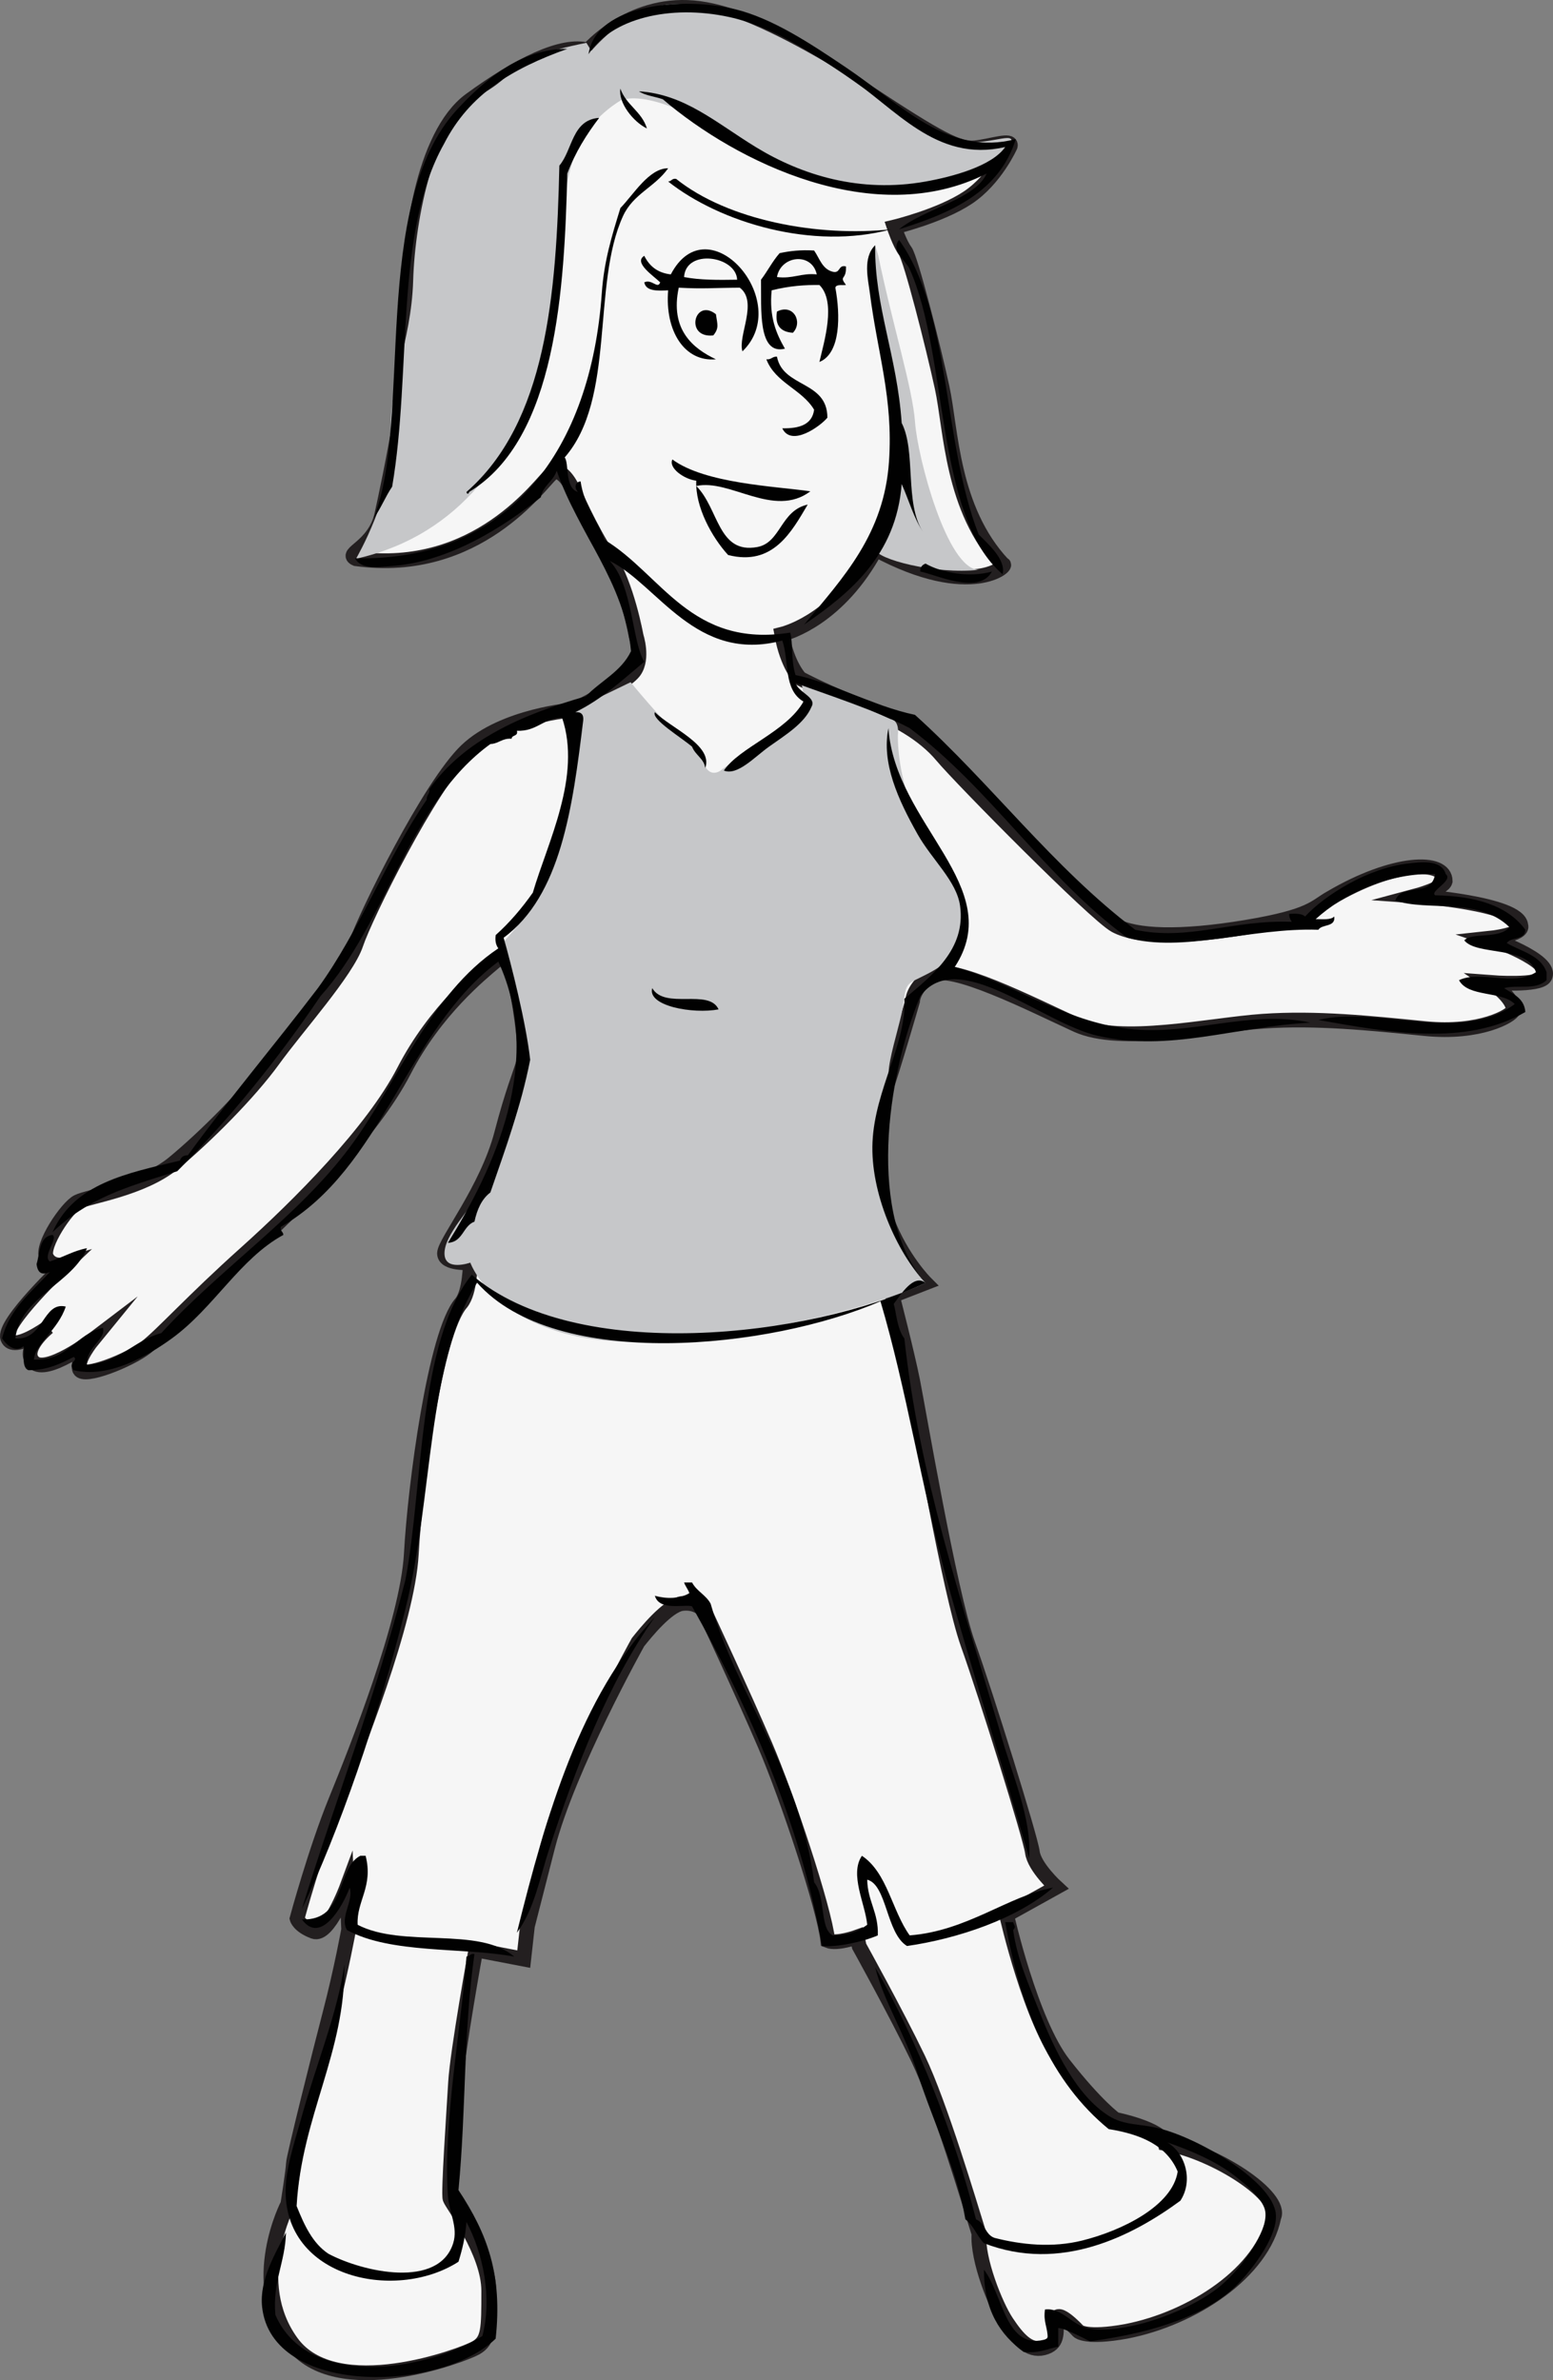 <?xml version="1.0" encoding="utf-8"?>
<!-- Generator: Adobe Illustrator 15.1.0, SVG Export Plug-In . SVG Version: 6.00 Build 0)  -->
<!DOCTYPE svg PUBLIC "-//W3C//DTD SVG 1.1//EN" "http://www.w3.org/Graphics/SVG/1.1/DTD/svg11.dtd">
<svg version="1.1" id="Layer_1" xmlns="http://www.w3.org/2000/svg" xmlns:xlink="http://www.w3.org/1999/xlink" x="0px" y="0px"
	 width="210.669px" height="322.937px" viewBox="0 0 210.669 322.937" enable-background="new 0 0 210.669 322.937"
	 xml:space="preserve">
<rect x="0" y="0" width="210.669" height="322.937" fill="#808080" stroke="none"/>
<path fill="#F6F6F6" stroke="#231F20" stroke-width="2" stroke-miterlimit="10" d="M63.797,13.56c-6.5,4.75-8.5,19.75-8,27.5
	s-3,24.25-4,28.75s-5.25,5.25-3.5,6c16.5,2.25,25-10.25,26.5-11.5s3,2.25,3,2.25s2.25,5.25,4.75,9s3.75,10.75,3.75,10.75
	s1,3-0.25,4.75s-8.25,5.25-8.25,5.25s-9.5,0.75-14.5,5.5s-13.75,22.5-15,26.25s-8,11.25-11.25,15.75s-9.25,10.5-13.5,14
	s-11.5,4.5-13,5.25s-5,6-4.25,7.5s2.5,1,2.5,1s-8.5,8-7.75,10s5.5-1.5,5.5-1.5s-3.75,3-2,4.75s8-3,8-3s-2.25,2.75-1.75,4
	s6.75-1.25,9-3s6.25-6.25,13.5-12.75c7.25-6.5,17.25-16.5,21.5-24.75s10.5-13.25,12.25-14.75s2.25,1,2.75,2.5s1.75,9.25,1.25,11
	s-1.5,4-3,9.75c-1.973,7.561-7.75,14.75-7.75,16.25s3.5,1.25,3.5,1.25s0,4-1.25,5.5c-3.5,4-6.25,24.75-6.75,34
	s-7.5,26.75-10.25,33.5s-5.25,16-5.25,16s0.25,1,2.25,1.75s4.5-6,4.5-6l0.25,5.75c0,0-1,5.5-2.5,11.25s-5,19.75-5,20.5
	s-0.75,5.5-0.75,5.5s-5.5,10.5,0.5,18.75s23.25,1.75,25,0.75s1.75-2.5,1.75-7.75s-5-11.75-5.25-12.5s0.5-11.5,0.75-15.75
	s2.75-18,2.75-18l6.5,1.25l0.5-4.5c0,0,0,0,2.75-10.75s12.25-27.75,12.25-27.75c1-1.25,4-5,6-5.25s3,1,3,1s5.25,11.25,8.25,18.25
	s8,22,8.5,26.5c1.25,0.5,4-0.5,4-0.5l0.25,1.25c0,0,5,9,8,15.25s7,19.75,8.25,23.75c-0.25,3.5,2.25,9.75,3.75,12s3,4,5,3.5
	s1.75-2,1.75-3.75s3,1.5,3,1.5s1,1,6.5,0c9-1.75,18.5-8,20-15.5c1.25-2.75-7.75-8.75-14.75-10c-0.5-2-6.75-3.25-6.75-3.25
	s-2.5-1.75-7-7.5s-7.75-20.25-7.75-20.25l6.75-3.75c0,0-3-2.75-3.25-4.75s-6.25-21.25-8.75-28.25s-6.75-32-7.5-35.75
	s-2.75-11.5-2.75-11.5l4.5-1.75c0,0-3.25-3.25-5.25-8.5c-2-5.25-1.25-14.75-0.25-17.5s3.75-12.25,3.75-12.25s0-1.75,2.5-3.5
	s13.75,4,19.75,6.75s18,0,25.25-0.5s14.5,0.25,22,1s11.75-1.75,12-2.5c0-1.75-3-3.75-3-3.75s6.5,0.5,7.25-0.75
	c1.25-2.25-7.5-5.25-7.5-5.25s4.75-0.5,4.25-1.75c-0.25-3-14.25-4-14.25-4s3.75-1,4-2c0-3-7-2.75-15.5,2.25
	c-2.25,1.25-2.5,2.5-11.5,4s-15,1.25-17.75-0.25s-21-20-23.5-23s-6.5-5.25-10.75-6.75s-8.5-3.75-8.5-3.75s-1.75-1.75-2.5-6
	c1-0.25,7.75-2.25,12.75-11.5c13,7,18.25,2,17.25,2c-7-7.5-7-18.25-8.25-24s-4.25-17.5-5-18.5s-1.5-3.25-1.5-3.25s6.25-1.5,10-4
	s5.75-7,5.75-7c0.25-1-2.5,0-4.75,0.25s-5-1.25-14.5-7.5c-4.25-2.75-15-10.75-23.75-11.5s-14.25,5.75-14.25,5.75
	C76.297,5.81,70.297,8.81,63.797,13.56z"/>
<path fill="#C6C7C9" d="M118.718,33.271c0,0-0.253,1.707-0.253,3.04s0,2.667,0.333,5.667s1.666,10,2.333,13.333s1.334,9-2.333,19.25
	c0,1.25,8,3.417,14,2.75c-4.334,0-8.334-15.333-8.667-20s-3-13-5-22.667"/>
<path fill="#C6C7C9" d="M48.297,75.81c29-6.5,27.75-45.25,28.25-48.25s0.75-9.75,7.75-14c4.25-1.25,12.25,3.25,16.25,6.25
	s19,6.5,23.5,6s12-3.75,13-6s-2-0.25-6.5-0.5s-15.25-9-18.75-11s-13-7.5-19.75-7.75c-5.725-0.212-10.508,4.805-11.833,6.339
	L79.547,5.81c-11.338,2.268-8.67,4.078-14.75,7.25c-5.75,3-8.5,16.5-8.75,25s-3.5,14.25-3,21.5S48.297,75.81,48.297,75.81z"/>
<path fill="#C6C7C9" d="M121.797,99.81c0,6.75,3.25,14,5.5,16.75s4.25,7,3.25,10.75s-6,5.25-7,6s-0.75,2-1.25,4.25
	s-1.75,6.25-1.75,8s-3,9-0.75,17c2.25,8,5.75,11.5,5.75,11.5s-10.75,5.5-34,7.75s-27.75-10.5-27.75-10.5s-3.5,1.25-3.5-1.25
	s3.25-5.75,5.75-9.5c2.5-3.75,5-11.25,5-14.5s-2.25-13-2.5-15.5s-0.25-2.75-0.25-2.75s3-3.25,4.25-5.5s3.5-13.5,4.75-17.5
	s0.5-8.5,0.5-8.5l7.75-3.75c0,0,4.5,5.5,5.75,6.25s3.25,3,4.25,5s2.5,0.5,2.5,0.5s10.25-7,10.75-8.5s-0.25-3.75-0.25-3.75l12.25,5.5
	C120.797,97.56,122.047,97.56,121.797,99.81z"/>
<g>
	<g>
		<path fill="#010101" d="M99.637,1.23c5.112,1.227,10.305,4.673,15.12,7.92c7.727,5.21,13.9,12.104,23.04,9.721
			c-2.211,7.148-8.706,10.013-15.84,12.24c3.429-2.813,10.341-4.059,11.88-7.561c-15.159,7.695-33.92-1.535-43.92-10.08
			c-1.06-0.381-2.386-0.495-3.24-1.08c6.201,0.399,10.397,4.225,15.84,7.561c6.237,3.823,14.158,6.268,23.04,4.68
			c3.673-0.658,8.992-2.086,10.801-4.68c-9.434,2.174-14.88-5.307-21.601-9.721c-4.906-3.222-10.117-6.677-15.84-7.92
			c-8.031-1.744-16.007,0.193-19.08,5.04C80.849,0.419,92.789-0.413,99.637,1.23z"/>
		<path fill="#010101" d="M87.757,17.43c-1.867-0.899-3.914-3.52-3.601-5.399C84.928,14.259,87.064,15.123,87.757,17.43z"/>
		<path fill="#010101" d="M209.799,132.988c-1.5,1.42-4.004,0.571-5.76,1.08c1.221,0.818,2.729,1.351,2.88,3.24
			c-8.101,4.683-18.497,2.785-28.08,1.08c8.027-2.006,19.249,3.332,26.641-2.16c-1.782-1.818-6.309-0.891-7.561-3.24
			c2.931-1.383,7.366,0.9,10.44-1.08c-1.162-3.644-8.059-2.213-9.722-4.319c1.009-1.14,4.771-0.122,6.12-1.8
			c-4.209-4.106-11.089-2.096-15.479-3.6c0.805-2.408,4.918-0.352,5.398-3.601c-6.236-0.197-12.427,2.663-16.199,6.12
			c0.957-0.004,2.057,0.136,2.521-0.36c0.185,1.505-1.652,0.987-2.16,1.8c-9.116-0.316-18.396,3.182-25.92,1.08
			c-11.138-8.181-18.488-20.152-29.521-28.439c-4.547-2.414-11.287-4.551-15.479-6.12c0.396,1.298,2.912,1.942,2.159,3.239
			c-0.94,2.24-3.524,3.809-5.76,5.4c-1.949,1.387-4.291,3.981-6.121,3.24c2.121-3.162,8.454-5.226,10.802-9.359
			c-2.768-1.613-1.906-5.502-2.881-8.281c-11.731,3.137-16.89-7.604-23.399-10.799c3.139,3.342,2.994,10.891,4.68,13.68
			c-2.949,2.449-5.719,5.08-9.358,6.84c0.784-0.066,1.144,0.295,1.079,1.08c-1.451,11.989-3.059,23.823-10.801,29.52
			c1.023,3.579,3.045,11.54,3.602,16.561c-1.284,6.517-3.408,12.191-5.4,18c-1.162,0.878-1.799,2.281-2.16,3.96
			c-1.576,0.583-1.552,2.769-3.6,2.88c6.176-9.972,13.122-24.537,6.84-38.16c-12.516,9.325-15.63,28.051-29.521,36
			c-0.102,0.582,0.341,0.62,0.361,1.08c-5.916,3.221-9.412,9.888-15.121,14.04c-3.379,2.458-8.604,5.443-13.319,4.32
			c-0.851-1.057,0.692-1.337,0-1.8c-1.749,0.891-3.492,1.787-6.119,1.8c-1.171-0.401-0.384-2.976-0.722-3.24
			c-1.129,0.95-2.364-0.3-2.879-1.08c1.057-4.103,4.017-6.302,6.479-9c-1.041,0.446-1.642,0.185-1.801-1.08
			c0.479-1.561,0.345-3.735,2.159-3.96c0.814,0.491-1.406,2.876-0.358,3.601c1.81-0.565,3.229-1.464,5.04-1.8
			c-1.885,4.76-9.061,6.6-9.721,12.239c3.884,0.3,3.695-5.043,6.84-4.318c-1.024,3.166-4.17,5.062-4.319,7.198
			c4.714,0.155,5.652-3.466,9.359-4.319c0.493,1.567-2.33,2.627-2.159,5.041c4.479-0.322,6.3-3.301,10.08-4.32
			c8.005-8.769,18.523-15.751,25.561-25.2c6.42-8.623,10.832-20.763,20.159-27c-0.301-0.418-0.474-0.966-0.36-1.8
			c1.899-1.701,3.554-3.648,5.041-5.76c1.983-6.796,6.66-15.782,3.959-23.761c-2.554,0.086-3.377,1.902-6.119,1.8
			c0.197,0.799-0.688,0.514-0.721,1.08c-1.295-0.095-1.734,0.666-2.88,0.721c-11.069,8.009-13.995,24.164-23.04,34.199
			c-5.811,8.589-12.232,16.568-19.439,23.761c-7.338,2.26-12.107,3.721-16.92,8.279c2.94-6.65,10.109-8.004,17.279-9.721
			c0.157-0.444,0.461-0.74,1.08-0.72c5.668-7.774,11.828-15.052,17.641-22.681c5.662-7.778,9.302-17.579,14.761-25.56
			c-0.046-0.645,0.44-0.758,0.358-1.44c4.658-6.621,12.476-10.084,21.24-12.6c1.996-2.084,4.809-3.35,6.12-6.12
			c-0.913-9.483-7.126-15.929-10.08-24.479c-0.463,1.457-1.856,1.983-2.159,3.6c-4.957,3.945-12.465,8.849-20.521,9.359
			c-1.415,0.09-3.854,0.5-4.681-1.08c21.136,0.422,32.015-14.993,33.479-36c0.306-4.369,1.347-7.695,2.521-11.52
			c1.84-1.914,3.904-5.408,6.479-5.4c-1.81,2.567-4.728,3.45-6.12,6.48c-4.281,9.329-0.949,24.772-7.92,32.76
			c0.625,0.717-0.021,4.155,1.801,4.68c-0.469-0.477-0.476-1.338,0.359-1.439c0.467,3.254,2.242,5.197,3.24,7.92
			c7.787,4.709,11.707,14.741,25.199,12.6c0.407,1.539,0.07,3.71,0.721,5.761c4.816,0.959,10.442,4.186,16.2,5.399
			c10.351,9.329,18.684,20.677,29.879,29.16c7.261,1.55,13.199-1.391,21.24-1.08c-0.189-0.289-0.375-0.584-0.359-1.08
			c0.887-0.047,1.734-0.054,2.16,0.36c2.678-2.916,8.679-6.651,14.039-7.2c1.393-0.143,4.432-0.664,5.041,1.44
			c1.097,0.89-2.216,2.311-1.44,2.88c5.542,0.098,9.864,1.416,12.24,4.68c-0.033,1.408-1.938,0.943-2.521,1.801
			c1.966,1.152,4.601,1.639,5.399,3.959C209.797,132.271,209.797,132.63,209.799,132.988z"/>
		<path fill="#010101" d="M91.717,24.269c7.07,5.659,19.286,7.902,29.16,6.841c-10.638,2.887-23.184-0.914-30.24-6.48
			C91.097,24.611,91.135,24.168,91.717,24.269z"/>
		<path fill="#010101" d="M132.757,72.51c1.307,1.338,3.756,3.437,3.24,5.399c-9.143-7.807-7.359-29.758-12.601-41.399
			c-0.525-1.168-2.616-2.498-1.439-3.96C129.064,42.472,127.813,59.843,132.757,72.51z"/>
		<path fill="#010101" d="M100.715,47.67c-0.662-2.058,2.166-6.722-0.359-8.64c-3.515,0.018-4.978,0.193-8.281,0
			c-1.219,5.674,1.908,8.243,5.041,9.719c-4.258,0.392-6.936-3.842-6.479-9.359c-1.513,0.074-3.01,0.13-3.239-1.08
			c1.034-0.503,1.828,0.981,2.159,0c-0.849-0.848-3.677-2.681-2.159-3.6c0.678,1.363,1.766,2.315,3.6,2.52
			C96.061,27.552,107.708,40.933,100.715,47.67z M92.797,37.591c2.107,0.412,4.633,0.406,7.199,0.36
			C99.85,34.722,93.031,33.699,92.797,37.591z"/>
		<path fill="#010101" d="M103.234,37.95c0.885-1.157,1.563-2.519,2.521-3.601c1.377-0.302,2.891-0.469,4.68-0.36
			c0.742,1.059,1.089,2.513,2.521,2.881c1.108,0.267,0.692-0.989,1.8-0.721c0.088,1.976-1.008,1.141,0,2.52
			c-0.539,0.062-1.329-0.128-1.439,0.361c0.681,3.672,0.752,8.902-2.16,10.08c0.616-2.707,2.321-8.142,0-10.441
			c-1.93-0.022-3.986,0.104-6.479,0.721c-0.363,3.604,0.617,5.863,1.8,7.92C102.771,48.212,103.296,41.882,103.234,37.95z
			 M105.397,37.59c2.191,0.272,3.264-0.575,5.4-0.36C110.13,34.185,105.91,34.646,105.397,37.59z"/>
		<path fill="#010101" d="M107.557,45.15c-1.573-0.106-2.468-0.893-2.16-2.88C107.621,41.138,108.957,43.705,107.557,45.15z"/>
		<path fill="#010101" d="M97.115,42.63c0.181,1.346,0.484,1.861-0.358,2.88C92.822,45.922,94.199,40.343,97.115,42.63z"/>
		<path fill="#010101" d="M112.237,56.671c-0.961,1.165-4.888,4.014-6.12,1.44c2.327,0.046,4.057-0.504,4.32-2.521
			c-1.655-2.784-5.25-3.631-6.479-6.841c0.68,0.082,0.793-0.405,1.439-0.359C106.204,52.623,112.238,51.629,112.237,56.671z"/>
		<path fill="#010101" d="M134.557,77.55c-1.798,3.293-7.865,0.291-9.72,0c-0.019-0.619,0.278-0.923,0.72-1.08
			C127.671,77.697,131.466,78.41,134.557,77.55z"/>
		<path fill="#010101" d="M95.677,104.191c-0.245-1.316-1.364-1.756-1.8-2.881c-1.516-1.293-5.566-3.73-5.04-4.68
			C91.042,98.808,96.757,101.105,95.677,104.191z"/>
		<path fill="#010101" d="M97.477,136.951c-3.504,0.657-9.699-0.461-9-2.881C90.214,137.032,96.16,134.068,97.477,136.951z"/>
		<path fill="#010101" d="M92.798,214.708c0.358,0,0.72,0,1.08,0c0.621,1.18,1.899,1.701,2.521,2.88
			c3.51,12.331,12.142,22.659,14.04,37.8c1.614,1.995,0.725,6.28,2.521,7.2c2.03-0.009,3.518-0.562,4.68-1.438
			c-0.265-2.856-2.43-6.837-0.72-9.36c3.458,2.302,4.069,7.45,6.479,10.8c7.808-0.599,13.356-5.351,19.439-6.479
			c-4.848,4.214-12.91,6.927-19.8,7.92c-2.837-1.728-2.717-8.32-5.4-9c0.055,2.945,1.554,4.446,1.44,7.56
			c-2.028,0.881-5.597,1.638-7.562,1.44c-3.046-17.058-10.01-32.495-17.64-46.08c-0.943-0.344-4.446,0.693-5.04-1.44
			c1.567,0.445,3.424,0.415,4.68-0.359C93.328,215.618,92.984,215.244,92.798,214.708z"/>
		<path fill="#010101" d="M74.436,251.071c-1.213,3.737-1.949,7.97-4.32,11.16c4.018-16.217,8.617-31.925,18.722-42.842
			C82.463,228.404,78.133,239.679,74.436,251.071z"/>
		<path fill="#010101" d="M48.517,261.153c6.116,3.194,16.418,0.171,21.24,4.318c-6.983-1.302-16.669-0.333-22.681-3.6
			c-1.041-1.759,0.938-3.938,0.359-5.76c-0.935,2.54-3.938,7.792-6.479,4.318c6.044,0.176,4.63-6.966,7.92-8.64
			c0.24,0,0.48,0,0.72,0C50.675,255.981,48.326,257.949,48.517,261.153z"/>
		<path fill="#010101" d="M137.435,261.869c0.564,3.972,2.078,7.283,3.602,11.16c2.079,5.293,5.038,11.311,9.359,14.04
			c2.199,1.389,4.319,1.011,7.199,1.8c5.545,1.52,15.082,7.222,15.479,11.521c0.301,3.242-3.76,8.263-5.76,10.079
			c-4.691,4.267-12.162,6.19-19.439,7.2c-1.212-0.598-3.652-1.855-4.32-1.8c0,0.84,0,1.68,0,2.521
			c-1.496,0.305-2.672,0.929-4.68,0.721c-3.188-2.332-5.402-5.64-5.4-11.16c2.632,3.361,2.92,11.275,8.642,9.359
			c0.045-1.484-0.626-2.255-0.36-3.96c2.26-0.294,3.627,2.061,5.76,2.521c4.477,0.967,13.096-1.903,17.641-5.4
			c2.724-2.095,6.935-7.388,6.479-10.438c-0.242-1.625-2.646-3.64-3.96-4.681c-2.682-2.13-6.256-3.623-9.359-4.681
			c2.457,1.382,3.603,5.182,1.801,7.92c-6.496,4.775-16.251,9.807-26.642,5.761c-0.952-0.968-1.416-2.424-2.52-3.239
			c-1.167-6.857-4.318-13.015-6.48-19.801c-1.691-5.309-4.604-9.79-5.76-14.399c5.741,9.987,10.726,22.625,13.681,34.2
			c1.202,0.479,1.254,2.105,2.521,2.52c3.619,0.926,7.811,1.373,11.88,0.36c5.402-1.343,12.25-4.703,12.96-9.36
			c-1.48-3.558-5.012-5.068-9.359-5.76c-7.732-6.307-11.938-16.143-14.04-28.08c0.359,0,0.721,0,1.08,0
			C137.577,261.304,137.869,261.398,137.435,261.869z"/>
		<path fill="#010101" d="M62.195,297.15c3.924,5.938,5.992,11.492,5.041,20.159c-7.562,7.32-30.402,7.81-31.681-4.319
			c-0.39-3.7,1.82-7.275,3.24-10.08c-0.103,4.097-1.829,6.571-1.44,11.16c4.273,9.925,19.885,7.897,28.08,2.88
			c1.367-5.135,0.113-11.192-2.16-15.48c-0.141,2.02-0.57,3.75-1.08,5.4c-8.662,5.573-24.461,2.115-23.398-10.8
			c0.219-2.664,1.379-6.187,2.16-9c1.933-6.966,4.84-13.98,5.76-20.521c0.158,11.944-5.79,20.505-6.48,32.761
			c1.031,2.568,2.152,5.047,4.32,6.479c4.721,2.509,14.975,4.765,16.92-1.439c0.682-2.179-0.56-4.149-0.72-6.479
			c-0.679-9.854,1.946-23.791,2.521-32.4c0.459-0.019,0.498-0.461,1.08-0.358C62.833,276.024,63.259,285.994,62.195,297.15z"/>
		<path fill="#010101" d="M60.236,19.51c-6.791,12.087-4.338,30.74-7.039,46.521c-0.924,1.355-1.553,3.007-2.521,4.319
			c5.327-13.22-0.569-42.63,11.358-55.521c3.615-3.904,8.594-8.249,14.922-8.199C69.447,9.322,63.688,12.76,60.236,19.51z"/>
		<path fill="#010101" d="M76.957,23.55c-0.395,15.526-1.43,36.015-13.32,43.199c0.001,0.201-0.292,0.409-0.359,0
			c10.83-9.456,12.205-26.722,12.601-44.279c1.815-2.144,1.698-6.221,5.399-6.479C79.566,18.24,78.033,20.667,76.957,23.55z"/>
		<path fill="#010101" d="M122.316,57.389c1.98,3.86,0.362,10.915,2.88,14.76c-1.242-1.876-1.919-4.32-2.88-6.479
			c-0.743,9.696-7.05,14.831-13.24,19.08c5.352-6.434,10.858-12.282,11.521-22.16c0.579-8.634-1.562-14.634-2.6-22.841
			c-0.237-1.871-0.999-4.769,0.72-6.479C118.621,41.632,121.681,48.187,122.316,57.389z"/>
		<path fill="#010101" d="M94.45,65.941c3.062,3.029,2.916,9.269,8.279,8.279c3.207-0.592,3.128-4.944,6.84-5.76
			c-2.138,3.588-4.658,8.423-10.8,6.84c-2.192-2.392-4.479-6.527-4.319-10.08c-1.621-0.19-3.796-1.711-3.24-2.88
			c4.439,3.27,13.885,3.63,18.721,4.319C104.975,70.387,99.013,64.917,94.45,65.941z"/>
		<path fill="#010101" d="M54.996,218.311c-3.691,14.843-9.043,30.276-14.039,40.682c4.779-15.526,9.923-28.474,14.039-44.641
			c2.41-12.546,1.682-32.302,9-41.399c14.162,12.203,45.772,8.532,61.551,1.108c-3.906-4.145-7.503-12.242-7.189-19.108
			c0.326-7.179,4.677-13.515,4.319-19.44c3.774-3.181,8.37-6.701,7.561-12.601c-0.462-3.369-3.81-6.256-5.761-9.719
			c-2.653-4.712-4.918-9.655-3.96-14.4c0.896,13.091,16.131,21.546,9,32.4c7.608,2.149,14.301,7.015,22.682,8.279
			c8.926,1.345,17.036-2.579,25.56-0.72c-10.297,0.545-19.056,4.008-28.8,1.8c-7.698-1.744-19.06-12.226-24.12-5.4
			c-4.588,11.078-7.211,29.925,0.71,38.91c-1.591-1.278-3.32,1.541-4.311,2.852c0.315,0.958,0.443,3.415,1.439,4.68
			c2.034,18.569,7.612,35.187,12.96,53.28c1.544,5.711,4.395,11.813,3.96,17.28c-3.523-12.563-7.712-25.178-11.159-37.801
			c-3.452-12.636-5.452-25.801-9-37.801c-14.97,6.483-44.074,9.524-54.721-2.52C57.826,185.129,58.828,202.906,54.996,218.311z"/>
	</g>
</g>
</svg>
